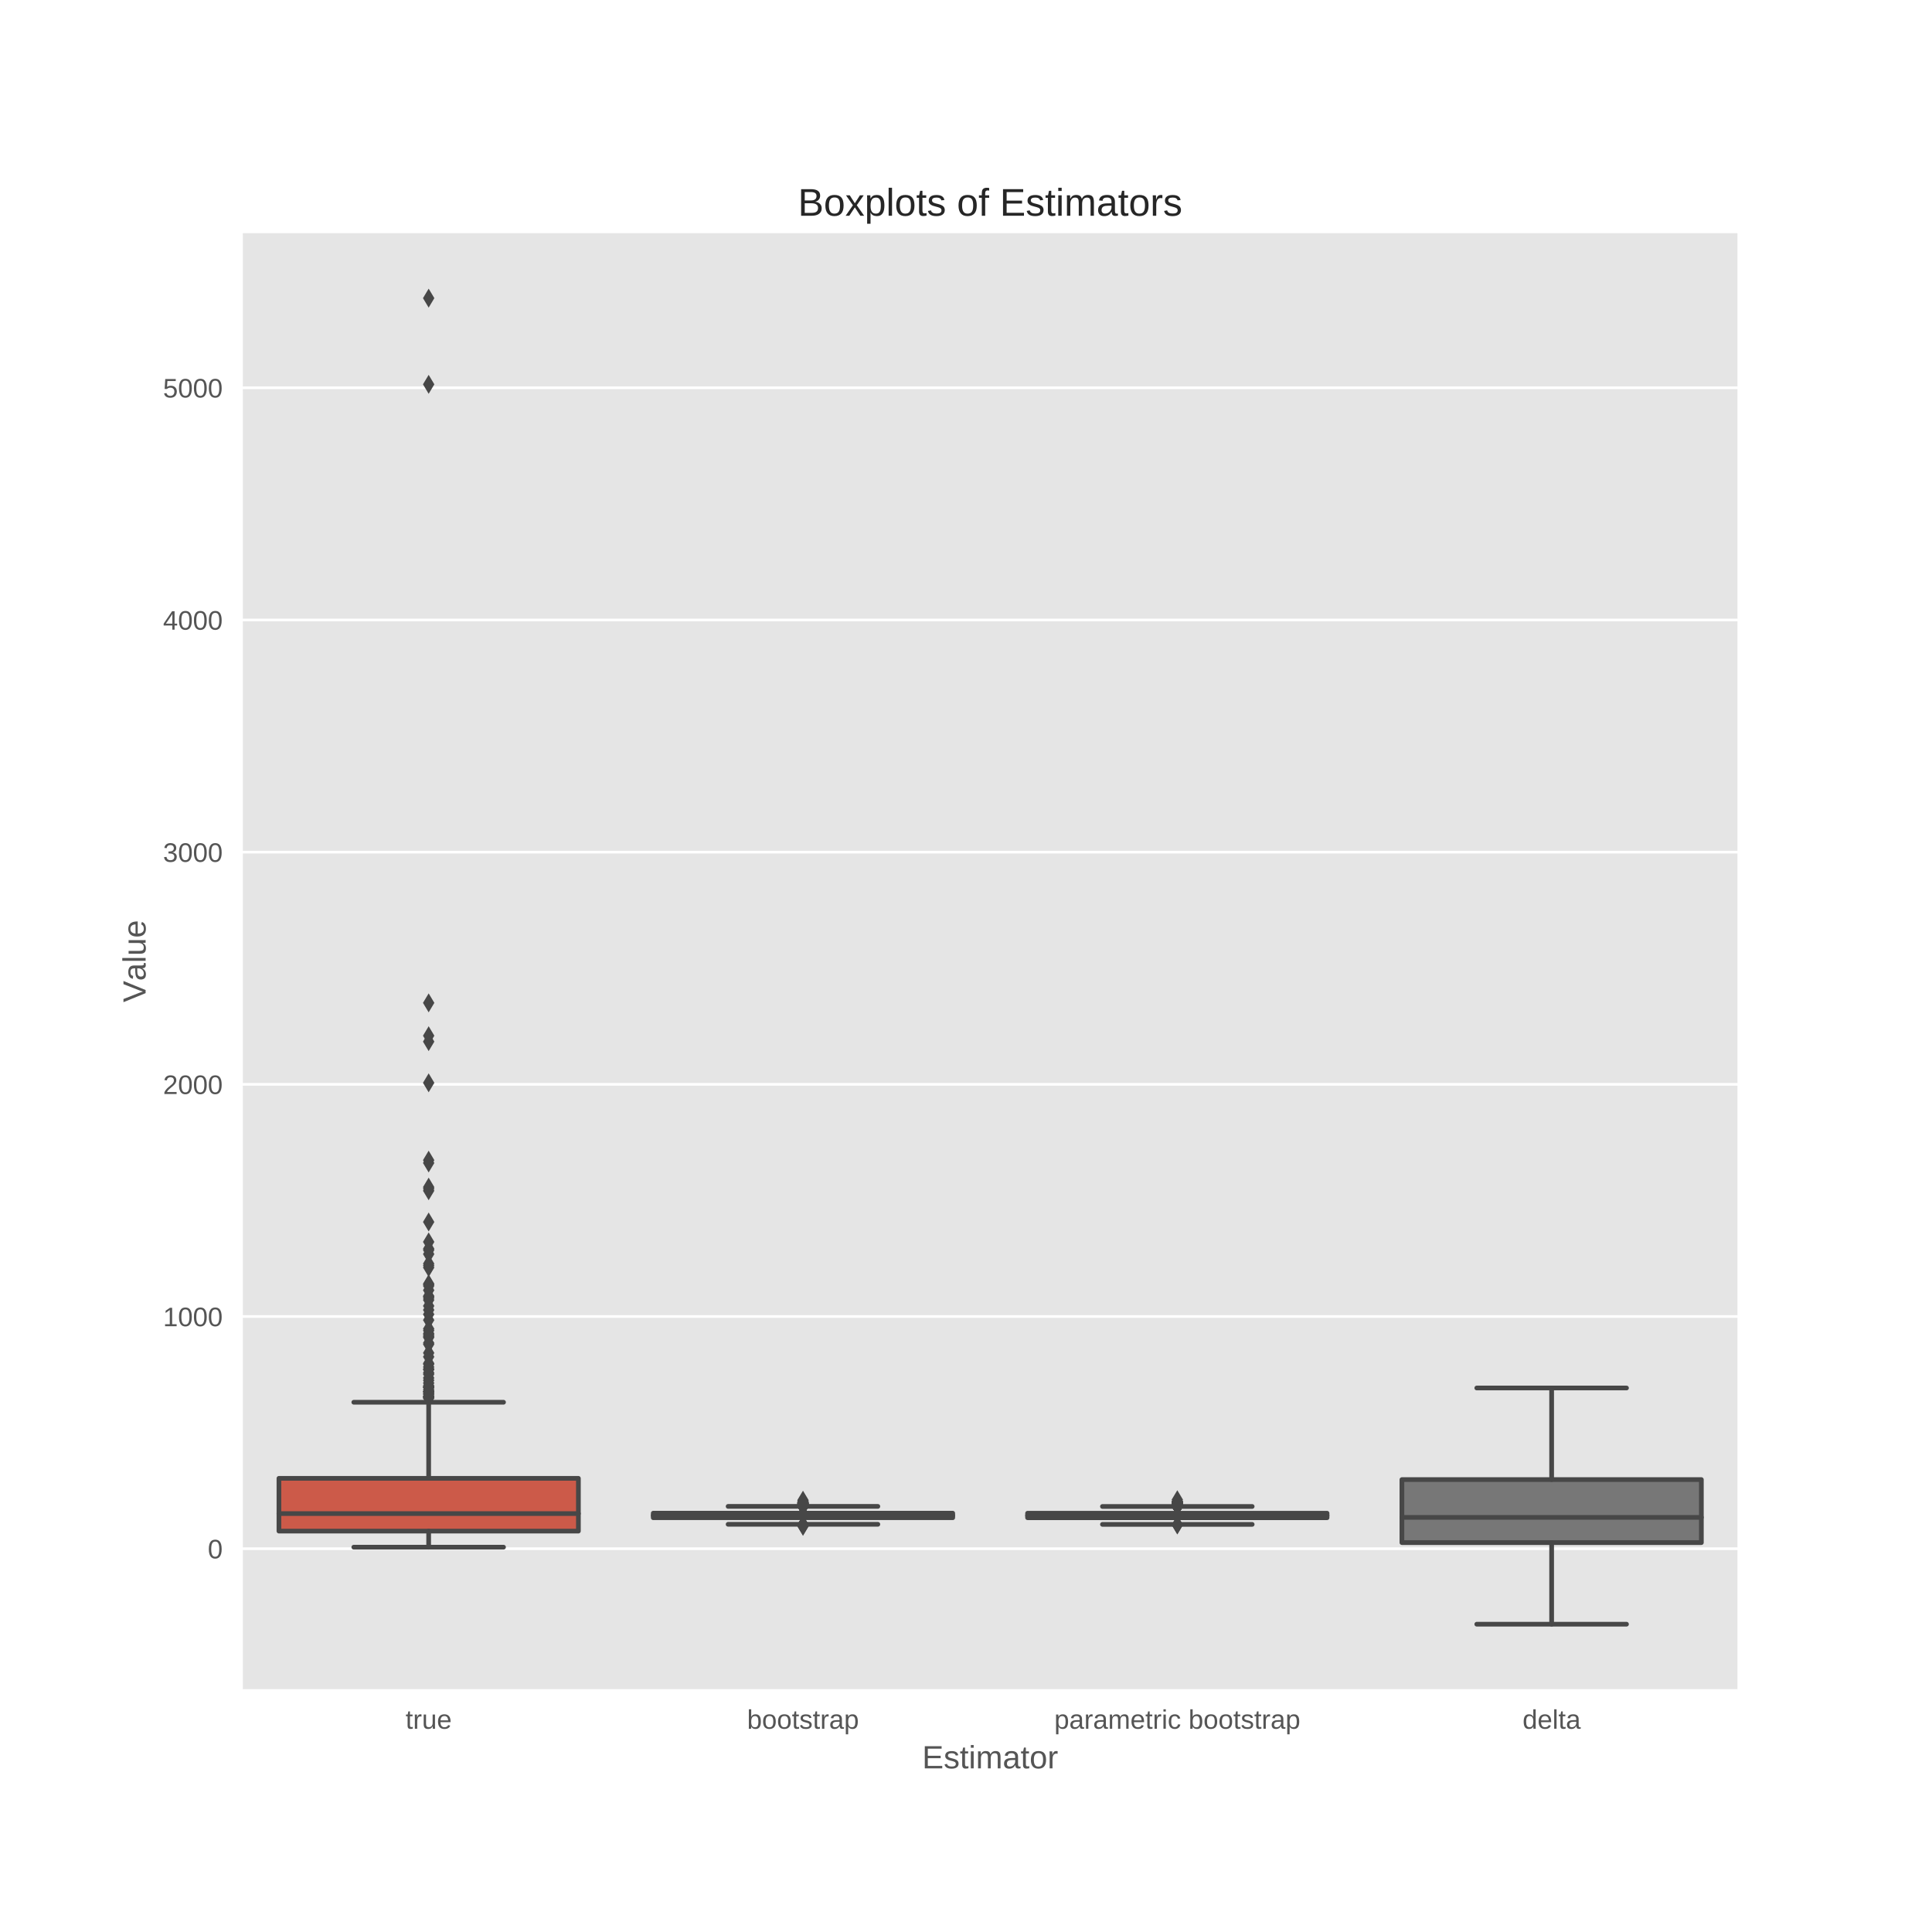 <?xml version="1.0" encoding="utf-8" standalone="no"?>
<!DOCTYPE svg PUBLIC "-//W3C//DTD SVG 1.1//EN"
  "http://www.w3.org/Graphics/SVG/1.1/DTD/svg11.dtd">
<!-- Created with matplotlib (http://matplotlib.org/) -->
<svg height="720pt" version="1.1" viewBox="0 0 720 720" width="720pt" xmlns="http://www.w3.org/2000/svg" xmlns:xlink="http://www.w3.org/1999/xlink">
 <defs>
  <style type="text/css">
*{stroke-linecap:butt;stroke-linejoin:round;}
  </style>
 </defs>
 <g id="figure_1">
  <g id="patch_1">
   <path d="M 0 720 
L 720 720 
L 720 0 
L 0 0 
z
" style="fill:#ffffff;"/>
  </g>
  <g id="axes_1">
   <g id="patch_2">
    <path d="M 90 630 
L 648 630 
L 648 86.4 
L 90 86.4 
z
" style="fill:#e5e5e5;"/>
   </g>
   <g id="matplotlib.axis_1">
    <g id="xtick_1">
     <g id="line2d_1"/>
     <g id="text_1">
      <!-- true -->
      <defs>
       <path d="M 27.047 0.391 
Q 25.047 -0.141 22.969 -0.453 
Q 20.906 -0.781 18.172 -0.781 
Q 7.625 -0.781 7.625 11.188 
L 7.625 46.438 
L 1.516 46.438 
L 1.516 52.828 
L 7.953 52.828 
L 10.547 64.656 
L 16.406 64.656 
L 16.406 52.828 
L 26.172 52.828 
L 26.172 46.438 
L 16.406 46.438 
L 16.406 13.094 
Q 16.406 9.281 17.641 7.734 
Q 18.891 6.203 21.969 6.203 
Q 23.25 6.203 24.438 6.391 
Q 25.641 6.594 27.047 6.891 
z
" id="LiberationSans-74"/>
       <path d="M 6.938 0 
L 6.938 40.531 
Q 6.938 42.188 6.906 43.922 
Q 6.891 45.656 6.828 47.266 
Q 6.781 48.875 6.734 50.281 
Q 6.688 51.703 6.641 52.828 
L 14.938 52.828 
Q 14.984 51.703 15.062 50.266 
Q 15.141 48.828 15.203 47.312 
Q 15.281 45.797 15.297 44.406 
Q 15.328 43.016 15.328 42.047 
L 15.531 42.047 
Q 16.453 45.062 17.5 47.281 
Q 18.562 49.516 19.969 50.953 
Q 21.391 52.391 23.344 53.094 
Q 25.297 53.812 28.078 53.812 
Q 29.156 53.812 30.125 53.641 
Q 31.109 53.469 31.641 53.328 
L 31.641 45.266 
Q 30.766 45.516 29.594 45.625 
Q 28.422 45.75 26.953 45.75 
Q 23.922 45.75 21.797 44.375 
Q 19.672 43.016 18.328 40.594 
Q 17 38.188 16.359 34.844 
Q 15.719 31.5 15.719 27.547 
L 15.719 0 
z
" id="LiberationSans-72"/>
       <path d="M 15.328 52.828 
L 15.328 19.344 
Q 15.328 15.484 15.891 12.891 
Q 16.453 10.297 17.719 8.703 
Q 19 7.125 21.062 6.469 
Q 23.141 5.812 26.219 5.812 
Q 29.344 5.812 31.859 6.906 
Q 34.375 8.016 36.156 10.078 
Q 37.938 12.156 38.906 15.203 
Q 39.891 18.266 39.891 22.219 
L 39.891 52.828 
L 48.688 52.828 
L 48.688 11.281 
Q 48.688 9.625 48.703 7.781 
Q 48.734 5.953 48.781 4.312 
Q 48.828 2.688 48.875 1.516 
Q 48.922 0.344 48.969 0 
L 40.672 0 
Q 40.625 0.25 40.578 1.312 
Q 40.531 2.391 40.453 3.781 
Q 40.375 5.172 40.328 6.609 
Q 40.281 8.062 40.281 9.031 
L 40.141 9.031 
Q 38.875 6.734 37.359 4.875 
Q 35.844 3.031 33.844 1.734 
Q 31.844 0.438 29.25 -0.266 
Q 26.656 -0.984 23.25 -0.984 
Q 18.844 -0.984 15.672 0.094 
Q 12.5 1.172 10.453 3.422 
Q 8.406 5.672 7.453 9.188 
Q 6.5 12.703 6.5 17.625 
L 6.5 52.828 
z
" id="LiberationSans-75"/>
       <path d="M 13.484 24.562 
Q 13.484 20.406 14.328 16.906 
Q 15.188 13.422 16.969 10.906 
Q 18.75 8.406 21.531 7 
Q 24.312 5.609 28.219 5.609 
Q 33.938 5.609 37.375 7.906 
Q 40.828 10.203 42.047 13.719 
L 49.75 11.531 
Q 48.922 9.328 47.438 7.109 
Q 45.953 4.891 43.453 3.094 
Q 40.969 1.312 37.234 0.156 
Q 33.5 -0.984 28.219 -0.984 
Q 16.5 -0.984 10.375 6 
Q 4.25 12.984 4.25 26.766 
Q 4.25 34.188 6.094 39.328 
Q 7.953 44.484 11.172 47.703 
Q 14.406 50.922 18.703 52.359 
Q 23 53.812 27.875 53.812 
Q 34.516 53.812 38.984 51.656 
Q 43.453 49.516 46.156 45.719 
Q 48.875 41.938 50.016 36.812 
Q 51.172 31.688 51.172 25.734 
L 51.172 24.562 
z
M 42.094 31.297 
Q 41.359 39.656 37.844 43.484 
Q 34.328 47.312 27.734 47.312 
Q 25.531 47.312 23.109 46.609 
Q 20.703 45.906 18.656 44.094 
Q 16.609 42.281 15.188 39.172 
Q 13.766 36.078 13.578 31.297 
z
" id="LiberationSans-65"/>
      </defs>
      <g style="fill:#555555;" transform="translate(151.135 644.247)scale(0.1 -0.1)">
       <use xlink:href="#LiberationSans-74"/>
       <use x="27.783" xlink:href="#LiberationSans-72"/>
       <use x="61.084" xlink:href="#LiberationSans-75"/>
       <use x="116.699" xlink:href="#LiberationSans-65"/>
      </g>
     </g>
    </g>
    <g id="xtick_2">
     <g id="line2d_2"/>
     <g id="text_2">
      <!-- bootstrap -->
      <defs>
       <path d="M 51.422 26.656 
Q 51.422 -0.984 31.984 -0.984 
Q 25.984 -0.984 22 1.188 
Q 18.016 3.375 15.531 8.203 
L 15.438 8.203 
Q 15.438 6.938 15.359 5.562 
Q 15.281 4.203 15.203 3.031 
Q 15.141 1.859 15.062 1.031 
Q 14.984 0.203 14.938 0 
L 6.453 0 
Q 6.5 0.438 6.547 1.484 
Q 6.594 2.547 6.641 4 
Q 6.688 5.469 6.703 7.219 
Q 6.734 8.984 6.734 10.891 
L 6.734 72.469 
L 15.531 72.469 
L 15.531 51.812 
Q 15.531 50.344 15.5 49 
Q 15.484 47.656 15.438 46.625 
Q 15.375 45.406 15.328 44.344 
L 15.531 44.344 
Q 17.969 49.422 22 51.609 
Q 26.031 53.812 31.984 53.812 
Q 42 53.812 46.703 47.062 
Q 51.422 40.328 51.422 26.656 
M 42.188 26.375 
Q 42.188 31.844 41.5 35.75 
Q 40.828 39.656 39.312 42.156 
Q 37.797 44.672 35.453 45.844 
Q 33.109 47.016 29.734 47.016 
Q 26.266 47.016 23.609 45.891 
Q 20.953 44.781 19.172 42.281 
Q 17.391 39.797 16.453 35.734 
Q 15.531 31.688 15.531 25.828 
Q 15.531 20.172 16.453 16.312 
Q 17.391 12.453 19.172 10.031 
Q 20.953 7.625 23.578 6.562 
Q 26.219 5.516 29.641 5.516 
Q 32.859 5.516 35.203 6.641 
Q 37.547 7.766 39.109 10.25 
Q 40.672 12.75 41.422 16.719 
Q 42.188 20.703 42.188 26.375 
" id="LiberationSans-62"/>
       <path d="M 51.422 26.469 
Q 51.422 12.594 45.312 5.797 
Q 39.203 -0.984 27.594 -0.984 
Q 22.078 -0.984 17.719 0.672 
Q 13.375 2.344 10.375 5.766 
Q 7.375 9.188 5.781 14.328 
Q 4.203 19.484 4.203 26.469 
Q 4.203 53.812 27.875 53.812 
Q 34.031 53.812 38.5 52.094 
Q 42.969 50.391 45.828 46.969 
Q 48.688 43.562 50.047 38.422 
Q 51.422 33.297 51.422 26.469 
M 42.188 26.469 
Q 42.188 32.625 41.234 36.625 
Q 40.281 40.625 38.453 43.016 
Q 36.625 45.406 33.984 46.359 
Q 31.344 47.312 28.031 47.312 
Q 24.656 47.312 21.938 46.312 
Q 19.234 45.312 17.328 42.891 
Q 15.438 40.484 14.422 36.469 
Q 13.422 32.469 13.422 26.469 
Q 13.422 20.312 14.5 16.281 
Q 15.578 12.25 17.453 9.859 
Q 19.344 7.469 21.906 6.484 
Q 24.469 5.516 27.484 5.516 
Q 30.859 5.516 33.594 6.469 
Q 36.328 7.422 38.234 9.812 
Q 40.141 12.203 41.156 16.25 
Q 42.188 20.312 42.188 26.469 
" id="LiberationSans-6f"/>
       <path d="M 46.391 14.594 
Q 46.391 10.891 44.938 7.984 
Q 43.5 5.078 40.766 3.094 
Q 38.031 1.125 34.047 0.062 
Q 30.078 -0.984 24.953 -0.984 
Q 20.359 -0.984 16.672 -0.266 
Q 12.984 0.438 10.203 2 
Q 7.422 3.562 5.531 6.125 
Q 3.656 8.688 2.781 12.406 
L 10.547 13.922 
Q 11.672 9.672 15.188 7.688 
Q 18.703 5.719 24.953 5.719 
Q 27.781 5.719 30.141 6.109 
Q 32.516 6.5 34.219 7.453 
Q 35.938 8.406 36.891 9.984 
Q 37.844 11.578 37.844 13.922 
Q 37.844 16.312 36.719 17.844 
Q 35.594 19.391 33.594 20.406 
Q 31.594 21.438 28.734 22.188 
Q 25.875 22.953 22.469 23.875 
Q 19.281 24.703 16.156 25.734 
Q 13.031 26.766 10.516 28.438 
Q 8.016 30.125 6.453 32.609 
Q 4.891 35.109 4.891 38.875 
Q 4.891 46.094 10.031 49.875 
Q 15.188 53.656 25.047 53.656 
Q 33.797 53.656 38.938 50.578 
Q 44.094 47.516 45.453 40.719 
L 37.547 39.75 
Q 37.109 41.797 35.938 43.188 
Q 34.766 44.578 33.109 45.438 
Q 31.453 46.297 29.375 46.656 
Q 27.297 47.016 25.047 47.016 
Q 19.094 47.016 16.25 45.203 
Q 13.422 43.406 13.422 39.75 
Q 13.422 37.594 14.469 36.203 
Q 15.531 34.812 17.406 33.859 
Q 19.281 32.906 21.922 32.203 
Q 24.562 31.5 27.734 30.719 
Q 29.828 30.172 32.031 29.562 
Q 34.234 28.953 36.297 28.094 
Q 38.375 27.25 40.203 26.094 
Q 42.047 24.953 43.406 23.344 
Q 44.781 21.734 45.578 19.578 
Q 46.391 17.438 46.391 14.594 
" id="LiberationSans-73"/>
       <path d="M 20.219 -0.984 
Q 12.25 -0.984 8.25 3.219 
Q 4.25 7.422 4.25 14.75 
Q 4.25 19.969 6.219 23.312 
Q 8.203 26.656 11.391 28.562 
Q 14.594 30.469 18.688 31.203 
Q 22.797 31.938 27.047 32.031 
L 38.922 32.234 
L 38.922 35.109 
Q 38.922 38.375 38.234 40.672 
Q 37.547 42.969 36.125 44.375 
Q 34.719 45.797 32.594 46.453 
Q 30.469 47.125 27.594 47.125 
Q 25.047 47.125 23 46.75 
Q 20.953 46.391 19.438 45.438 
Q 17.922 44.484 16.984 42.844 
Q 16.062 41.219 15.766 38.719 
L 6.594 39.547 
Q 7.078 42.672 8.438 45.281 
Q 9.812 47.906 12.328 49.797 
Q 14.844 51.703 18.625 52.75 
Q 22.406 53.812 27.781 53.812 
Q 37.75 53.812 42.766 49.234 
Q 47.797 44.672 47.797 36.031 
L 47.797 13.281 
Q 47.797 9.375 48.828 7.391 
Q 49.859 5.422 52.734 5.422 
Q 53.469 5.422 54.203 5.516 
Q 54.938 5.609 55.609 5.766 
L 55.609 0.297 
Q 53.953 -0.094 52.312 -0.281 
Q 50.688 -0.484 48.828 -0.484 
Q 46.344 -0.484 44.562 0.172 
Q 42.781 0.828 41.656 2.172 
Q 40.531 3.516 39.938 5.484 
Q 39.359 7.469 39.203 10.109 
L 38.922 10.109 
Q 37.5 7.562 35.812 5.516 
Q 34.125 3.469 31.875 2.031 
Q 29.641 0.594 26.781 -0.188 
Q 23.922 -0.984 20.219 -0.984 
M 22.219 5.609 
Q 26.422 5.609 29.562 7.141 
Q 32.719 8.688 34.781 11.078 
Q 36.859 13.484 37.891 16.312 
Q 38.922 19.141 38.922 21.734 
L 38.922 26.078 
L 29.297 25.875 
Q 26.078 25.828 23.172 25.406 
Q 20.266 25 18.062 23.781 
Q 15.875 22.562 14.578 20.359 
Q 13.281 18.172 13.281 14.594 
Q 13.281 10.297 15.594 7.953 
Q 17.922 5.609 22.219 5.609 
" id="LiberationSans-61"/>
       <path d="M 51.422 26.656 
Q 51.422 20.656 50.438 15.578 
Q 49.469 10.5 47.188 6.828 
Q 44.922 3.172 41.188 1.094 
Q 37.453 -0.984 31.984 -0.984 
Q 26.312 -0.984 22.062 1.172 
Q 17.828 3.328 15.578 8.203 
L 15.328 8.203 
Q 15.375 8.109 15.406 7.328 
Q 15.438 6.547 15.453 5.375 
Q 15.484 4.203 15.5 2.75 
Q 15.531 1.312 15.531 -0.094 
L 15.531 -20.75 
L 6.734 -20.75 
L 6.734 42.047 
Q 6.734 43.953 6.703 45.703 
Q 6.688 47.469 6.641 48.906 
Q 6.594 50.344 6.547 51.359 
Q 6.5 52.391 6.453 52.828 
L 14.938 52.828 
Q 14.984 52.688 15.062 51.797 
Q 15.141 50.922 15.203 49.672 
Q 15.281 48.438 15.359 47.016 
Q 15.438 45.609 15.438 44.344 
L 15.625 44.344 
Q 16.844 46.875 18.406 48.656 
Q 19.969 50.438 21.969 51.578 
Q 23.969 52.734 26.438 53.25 
Q 28.906 53.766 31.984 53.766 
Q 37.453 53.766 41.188 51.812 
Q 44.922 49.859 47.188 46.312 
Q 49.469 42.781 50.438 37.766 
Q 51.422 32.766 51.422 26.656 
M 42.188 26.469 
Q 42.188 31.344 41.594 35.156 
Q 41.016 38.969 39.578 41.594 
Q 38.141 44.234 35.734 45.594 
Q 33.344 46.969 29.734 46.969 
Q 26.812 46.969 24.219 46.141 
Q 21.625 45.312 19.703 42.969 
Q 17.781 40.625 16.656 36.5 
Q 15.531 32.375 15.531 25.781 
Q 15.531 20.172 16.453 16.281 
Q 17.391 12.406 19.172 10.016 
Q 20.953 7.625 23.578 6.562 
Q 26.219 5.516 29.641 5.516 
Q 33.297 5.516 35.719 6.922 
Q 38.141 8.344 39.578 11.031 
Q 41.016 13.719 41.594 17.594 
Q 42.188 21.484 42.188 26.469 
" id="LiberationSans-70"/>
      </defs>
      <g style="fill:#555555;" transform="translate(278.405 644.247)scale(0.1 -0.1)">
       <use xlink:href="#LiberationSans-62"/>
       <use x="55.615" xlink:href="#LiberationSans-6f"/>
       <use x="111.23" xlink:href="#LiberationSans-6f"/>
       <use x="166.846" xlink:href="#LiberationSans-74"/>
       <use x="194.629" xlink:href="#LiberationSans-73"/>
       <use x="244.629" xlink:href="#LiberationSans-74"/>
       <use x="272.412" xlink:href="#LiberationSans-72"/>
       <use x="305.713" xlink:href="#LiberationSans-61"/>
       <use x="361.328" xlink:href="#LiberationSans-70"/>
      </g>
     </g>
    </g>
    <g id="xtick_3">
     <g id="line2d_3"/>
     <g id="text_3">
      <!-- parametric bootstrap -->
      <defs>
       <path d="M 37.5 0 
L 37.5 33.5 
Q 37.5 37.359 37.016 39.938 
Q 36.531 42.531 35.375 44.109 
Q 34.234 45.703 32.375 46.359 
Q 30.516 47.016 27.828 47.016 
Q 25.047 47.016 22.797 45.922 
Q 20.562 44.828 18.969 42.75 
Q 17.391 40.672 16.531 37.625 
Q 15.672 34.578 15.672 30.609 
L 15.672 0 
L 6.938 0 
L 6.938 41.547 
Q 6.938 43.219 6.906 45.047 
Q 6.891 46.875 6.828 48.5 
Q 6.781 50.141 6.734 51.312 
Q 6.688 52.484 6.641 52.828 
L 14.938 52.828 
Q 14.984 52.594 15.031 51.516 
Q 15.094 50.438 15.156 49.047 
Q 15.234 47.656 15.281 46.219 
Q 15.328 44.781 15.328 43.797 
L 15.484 43.797 
Q 16.656 46.094 18.016 47.953 
Q 19.391 49.812 21.219 51.094 
Q 23.047 52.391 25.406 53.094 
Q 27.781 53.812 30.906 53.812 
Q 36.922 53.812 40.406 51.422 
Q 43.891 49.031 45.266 43.797 
L 45.406 43.797 
Q 46.578 46.094 48.047 47.953 
Q 49.516 49.812 51.469 51.094 
Q 53.422 52.391 55.859 53.094 
Q 58.297 53.812 61.422 53.812 
Q 65.438 53.812 68.328 52.734 
Q 71.234 51.656 73.094 49.406 
Q 74.953 47.172 75.828 43.625 
Q 76.703 40.094 76.703 35.203 
L 76.703 0 
L 68.016 0 
L 68.016 33.5 
Q 68.016 37.359 67.531 39.938 
Q 67.047 42.531 65.891 44.109 
Q 64.75 45.703 62.891 46.359 
Q 61.031 47.016 58.344 47.016 
Q 55.562 47.016 53.312 45.969 
Q 51.078 44.922 49.484 42.875 
Q 47.906 40.828 47.047 37.75 
Q 46.188 34.672 46.188 30.609 
L 46.188 0 
z
" id="LiberationSans-6d"/>
       <path d="M 6.688 64.062 
L 6.688 72.469 
L 15.484 72.469 
L 15.484 64.062 
z
M 6.688 0 
L 6.688 52.828 
L 15.484 52.828 
L 15.484 0 
z
" id="LiberationSans-69"/>
       <path d="M 13.422 26.656 
Q 13.422 22.125 14.078 18.312 
Q 14.75 14.5 16.312 11.734 
Q 17.875 8.984 20.438 7.469 
Q 23 5.953 26.766 5.953 
Q 31.453 5.953 34.594 8.484 
Q 37.75 11.031 38.484 16.312 
L 47.359 15.719 
Q 46.922 12.453 45.453 9.422 
Q 44 6.391 41.484 4.094 
Q 38.969 1.812 35.344 0.406 
Q 31.734 -0.984 27 -0.984 
Q 20.797 -0.984 16.453 1.109 
Q 12.109 3.219 9.391 6.906 
Q 6.688 10.594 5.469 15.594 
Q 4.25 20.609 4.25 26.469 
Q 4.25 31.781 5.125 35.859 
Q 6 39.938 7.594 42.984 
Q 9.188 46.047 11.328 48.125 
Q 13.484 50.203 15.984 51.438 
Q 18.5 52.688 21.281 53.25 
Q 24.078 53.812 26.906 53.812 
Q 31.344 53.812 34.812 52.594 
Q 38.281 51.375 40.797 49.25 
Q 43.312 47.125 44.875 44.234 
Q 46.438 41.359 47.078 38.031 
L 38.031 37.359 
Q 37.359 41.75 34.562 44.328 
Q 31.781 46.922 26.656 46.922 
Q 22.906 46.922 20.391 45.672 
Q 17.875 44.438 16.312 41.922 
Q 14.75 39.406 14.078 35.594 
Q 13.422 31.781 13.422 26.656 
" id="LiberationSans-63"/>
       <path id="LiberationSans-20"/>
      </defs>
      <g style="fill:#555555;" transform="translate(392.899 644.247)scale(0.1 -0.1)">
       <use xlink:href="#LiberationSans-70"/>
       <use x="55.615" xlink:href="#LiberationSans-61"/>
       <use x="111.23" xlink:href="#LiberationSans-72"/>
       <use x="144.531" xlink:href="#LiberationSans-61"/>
       <use x="200.146" xlink:href="#LiberationSans-6d"/>
       <use x="283.447" xlink:href="#LiberationSans-65"/>
       <use x="339.062" xlink:href="#LiberationSans-74"/>
       <use x="366.846" xlink:href="#LiberationSans-72"/>
       <use x="400.146" xlink:href="#LiberationSans-69"/>
       <use x="422.363" xlink:href="#LiberationSans-63"/>
       <use x="472.363" xlink:href="#LiberationSans-20"/>
       <use x="500.146" xlink:href="#LiberationSans-62"/>
       <use x="555.762" xlink:href="#LiberationSans-6f"/>
       <use x="611.377" xlink:href="#LiberationSans-6f"/>
       <use x="666.992" xlink:href="#LiberationSans-74"/>
       <use x="694.775" xlink:href="#LiberationSans-73"/>
       <use x="744.775" xlink:href="#LiberationSans-74"/>
       <use x="772.559" xlink:href="#LiberationSans-72"/>
       <use x="805.859" xlink:href="#LiberationSans-61"/>
       <use x="861.475" xlink:href="#LiberationSans-70"/>
      </g>
     </g>
    </g>
    <g id="xtick_4">
     <g id="line2d_4"/>
     <g id="text_4">
      <!-- delta -->
      <defs>
       <path d="M 40.094 8.5 
Q 37.641 3.422 33.609 1.219 
Q 29.594 -0.984 23.641 -0.984 
Q 13.625 -0.984 8.906 5.75 
Q 4.203 12.5 4.203 26.172 
Q 4.203 53.812 23.641 53.812 
Q 29.641 53.812 33.641 51.609 
Q 37.641 49.422 40.094 44.625 
L 40.188 44.625 
Q 40.188 45.125 40.156 46.172 
Q 40.141 47.219 40.109 48.359 
Q 40.094 49.516 40.094 50.531 
Q 40.094 51.562 40.094 52 
L 40.094 72.469 
L 48.875 72.469 
L 48.875 10.891 
Q 48.875 8.984 48.891 7.219 
Q 48.922 5.469 48.969 4 
Q 49.031 2.547 49.078 1.484 
Q 49.125 0.438 49.172 0 
L 40.766 0 
Q 40.672 0.484 40.594 1.391 
Q 40.531 2.297 40.453 3.469 
Q 40.375 4.641 40.328 5.938 
Q 40.281 7.234 40.281 8.5 
z
M 13.422 26.469 
Q 13.422 21 14.109 17.094 
Q 14.797 13.188 16.312 10.672 
Q 17.828 8.156 20.172 6.984 
Q 22.516 5.812 25.875 5.812 
Q 29.344 5.812 32 6.938 
Q 34.672 8.062 36.453 10.578 
Q 38.234 13.094 39.156 17.141 
Q 40.094 21.188 40.094 27.047 
Q 40.094 32.672 39.156 36.547 
Q 38.234 40.438 36.422 42.828 
Q 34.625 45.219 32 46.266 
Q 29.391 47.312 25.984 47.312 
Q 22.75 47.312 20.406 46.188 
Q 18.062 45.062 16.5 42.578 
Q 14.938 40.094 14.172 36.109 
Q 13.422 32.125 13.422 26.469 
" id="LiberationSans-64"/>
       <path d="M 6.734 0 
L 6.734 72.469 
L 15.531 72.469 
L 15.531 0 
z
" id="LiberationSans-6c"/>
      </defs>
      <g style="fill:#555555;" transform="translate(567.409 644.247)scale(0.1 -0.1)">
       <use xlink:href="#LiberationSans-64"/>
       <use x="55.615" xlink:href="#LiberationSans-65"/>
       <use x="111.23" xlink:href="#LiberationSans-6c"/>
       <use x="133.447" xlink:href="#LiberationSans-74"/>
       <use x="161.23" xlink:href="#LiberationSans-61"/>
      </g>
     </g>
    </g>
    <g id="text_5">
     <!-- Estimator -->
     <defs>
      <path d="M 8.203 0 
L 8.203 68.797 
L 60.406 68.797 
L 60.406 61.188 
L 17.531 61.188 
L 17.531 39.109 
L 57.469 39.109 
L 57.469 31.594 
L 17.531 31.594 
L 17.531 7.625 
L 62.406 7.625 
L 62.406 0 
z
" id="LiberationSans-45"/>
     </defs>
     <g style="fill:#555555;" transform="translate(343.662 659.018)scale(0.12 -0.12)">
      <use xlink:href="#LiberationSans-45"/>
      <use x="66.699" xlink:href="#LiberationSans-73"/>
      <use x="116.699" xlink:href="#LiberationSans-74"/>
      <use x="144.482" xlink:href="#LiberationSans-69"/>
      <use x="166.699" xlink:href="#LiberationSans-6d"/>
      <use x="250" xlink:href="#LiberationSans-61"/>
      <use x="305.615" xlink:href="#LiberationSans-74"/>
      <use x="333.398" xlink:href="#LiberationSans-6f"/>
      <use x="389.014" xlink:href="#LiberationSans-72"/>
     </g>
    </g>
   </g>
   <g id="matplotlib.axis_2">
    <g id="ytick_1">
     <g id="line2d_5">
      <path clip-path="url(#p1948e66b9e)" d="M 90 577.147 
L 648 577.147 
" style="fill:none;stroke:#ffffff;stroke-linecap:round;"/>
     </g>
     <g id="line2d_6"/>
     <g id="text_6">
      <!-- 0 -->
      <defs>
       <path d="M 51.703 34.422 
Q 51.703 24.516 49.828 17.75 
Q 47.953 10.984 44.703 6.812 
Q 41.453 2.641 37.062 0.828 
Q 32.672 -0.984 27.688 -0.984 
Q 22.656 -0.984 18.312 0.828 
Q 13.969 2.641 10.766 6.781 
Q 7.562 10.938 5.734 17.703 
Q 3.906 24.469 3.906 34.422 
Q 3.906 44.828 5.734 51.641 
Q 7.562 58.453 10.781 62.5 
Q 14.016 66.547 18.406 68.188 
Q 22.797 69.828 27.984 69.828 
Q 32.906 69.828 37.219 68.188 
Q 41.547 66.547 44.766 62.5 
Q 48 58.453 49.844 51.641 
Q 51.703 44.828 51.703 34.422 
M 42.781 34.422 
Q 42.781 42.625 41.797 48.062 
Q 40.828 53.516 38.922 56.766 
Q 37.016 60.016 34.25 61.359 
Q 31.5 62.703 27.984 62.703 
Q 24.266 62.703 21.438 61.328 
Q 18.609 59.969 16.672 56.719 
Q 14.75 53.469 13.766 48.016 
Q 12.797 42.578 12.797 34.422 
Q 12.797 26.516 13.797 21.094 
Q 14.797 15.672 16.719 12.375 
Q 18.656 9.078 21.438 7.641 
Q 24.219 6.203 27.781 6.203 
Q 31.25 6.203 34.031 7.641 
Q 36.812 9.078 38.734 12.375 
Q 40.672 15.672 41.719 21.094 
Q 42.781 26.516 42.781 34.422 
" id="LiberationSans-30"/>
      </defs>
      <g style="fill:#555555;" transform="translate(77.439 580.771)scale(0.1 -0.1)">
       <use xlink:href="#LiberationSans-30"/>
      </g>
     </g>
    </g>
    <g id="ytick_2">
     <g id="line2d_7">
      <path clip-path="url(#p1948e66b9e)" d="M 90 490.621 
L 648 490.621 
" style="fill:none;stroke:#ffffff;stroke-linecap:round;"/>
     </g>
     <g id="line2d_8"/>
     <g id="text_7">
      <!-- 1000 -->
      <defs>
       <path d="M 7.625 0 
L 7.625 7.469 
L 25.141 7.469 
L 25.141 60.406 
L 9.625 49.312 
L 9.625 57.625 
L 25.875 68.797 
L 33.984 68.797 
L 33.984 7.469 
L 50.734 7.469 
L 50.734 0 
z
" id="LiberationSans-31"/>
      </defs>
      <g style="fill:#555555;" transform="translate(60.756 494.245)scale(0.1 -0.1)">
       <use xlink:href="#LiberationSans-31"/>
       <use x="55.615" xlink:href="#LiberationSans-30"/>
       <use x="111.23" xlink:href="#LiberationSans-30"/>
       <use x="166.846" xlink:href="#LiberationSans-30"/>
      </g>
     </g>
    </g>
    <g id="ytick_3">
     <g id="line2d_9">
      <path clip-path="url(#p1948e66b9e)" d="M 90 404.095 
L 648 404.095 
" style="fill:none;stroke:#ffffff;stroke-linecap:round;"/>
     </g>
     <g id="line2d_10"/>
     <g id="text_8">
      <!-- 2000 -->
      <defs>
       <path d="M 5.031 0 
L 5.031 6.203 
Q 7.516 11.922 11.109 16.281 
Q 14.703 20.656 18.656 24.188 
Q 22.609 27.734 26.484 30.766 
Q 30.375 33.797 33.5 36.812 
Q 36.625 39.844 38.547 43.156 
Q 40.484 46.484 40.484 50.688 
Q 40.484 53.609 39.594 55.828 
Q 38.719 58.062 37.062 59.562 
Q 35.406 61.078 33.078 61.828 
Q 30.766 62.594 27.938 62.594 
Q 25.297 62.594 22.969 61.859 
Q 20.656 61.141 18.844 59.672 
Q 17.047 58.203 15.891 56.031 
Q 14.75 53.859 14.406 50.984 
L 5.422 51.812 
Q 5.859 55.516 7.469 58.781 
Q 9.078 62.062 11.906 64.531 
Q 14.75 67 18.719 68.406 
Q 22.703 69.828 27.938 69.828 
Q 33.062 69.828 37.062 68.609 
Q 41.062 67.391 43.812 64.984 
Q 46.578 62.594 48.047 59.078 
Q 49.516 55.562 49.516 50.984 
Q 49.516 47.516 48.266 44.391 
Q 47.016 41.266 44.938 38.422 
Q 42.875 35.594 40.141 32.953 
Q 37.406 30.328 34.422 27.812 
Q 31.453 25.297 28.422 22.828 
Q 25.391 20.359 22.719 17.859 
Q 20.062 15.375 17.969 12.812 
Q 15.875 10.25 14.703 7.469 
L 50.594 7.469 
L 50.594 0 
z
" id="LiberationSans-32"/>
      </defs>
      <g style="fill:#555555;" transform="translate(60.756 407.719)scale(0.1 -0.1)">
       <use xlink:href="#LiberationSans-32"/>
       <use x="55.615" xlink:href="#LiberationSans-30"/>
       <use x="111.23" xlink:href="#LiberationSans-30"/>
       <use x="166.846" xlink:href="#LiberationSans-30"/>
      </g>
     </g>
    </g>
    <g id="ytick_4">
     <g id="line2d_11">
      <path clip-path="url(#p1948e66b9e)" d="M 90 317.569 
L 648 317.569 
" style="fill:none;stroke:#ffffff;stroke-linecap:round;"/>
     </g>
     <g id="line2d_12"/>
     <g id="text_9">
      <!-- 3000 -->
      <defs>
       <path d="M 51.219 19 
Q 51.219 14.266 49.672 10.547 
Q 48.141 6.844 45.188 4.266 
Q 42.234 1.703 37.859 0.359 
Q 33.5 -0.984 27.875 -0.984 
Q 21.484 -0.984 17.109 0.609 
Q 12.75 2.203 9.906 4.812 
Q 7.078 7.422 5.656 10.766 
Q 4.25 14.109 3.812 17.672 
L 12.891 18.5 
Q 13.281 15.766 14.328 13.516 
Q 15.375 11.281 17.188 9.672 
Q 19 8.062 21.625 7.172 
Q 24.266 6.297 27.875 6.297 
Q 34.516 6.297 38.297 9.562 
Q 42.094 12.844 42.094 19.281 
Q 42.094 23.094 40.406 25.406 
Q 38.719 27.734 36.203 29.031 
Q 33.688 30.328 30.734 30.766 
Q 27.781 31.203 25.297 31.203 
L 20.312 31.203 
L 20.312 38.812 
L 25.094 38.812 
Q 27.594 38.812 30.266 39.328 
Q 32.953 39.844 35.172 41.188 
Q 37.406 42.531 38.844 44.828 
Q 40.281 47.125 40.281 50.688 
Q 40.281 56.203 37.031 59.391 
Q 33.797 62.594 27.391 62.594 
Q 21.578 62.594 17.984 59.609 
Q 14.406 56.641 13.812 51.219 
L 4.984 51.906 
Q 5.516 56.453 7.469 59.812 
Q 9.422 63.188 12.422 65.406 
Q 15.438 67.625 19.281 68.719 
Q 23.141 69.828 27.484 69.828 
Q 33.25 69.828 37.391 68.375 
Q 41.547 66.938 44.188 64.469 
Q 46.828 62.016 48.062 58.688 
Q 49.312 55.375 49.312 51.609 
Q 49.312 48.578 48.484 45.938 
Q 47.656 43.312 45.891 41.203 
Q 44.141 39.109 41.422 37.594 
Q 38.719 36.078 34.906 35.297 
L 34.906 35.109 
Q 39.062 34.672 42.141 33.219 
Q 45.219 31.781 47.219 29.625 
Q 49.219 27.484 50.219 24.75 
Q 51.219 22.016 51.219 19 
" id="LiberationSans-33"/>
      </defs>
      <g style="fill:#555555;" transform="translate(60.756 321.192)scale(0.1 -0.1)">
       <use xlink:href="#LiberationSans-33"/>
       <use x="55.615" xlink:href="#LiberationSans-30"/>
       <use x="111.23" xlink:href="#LiberationSans-30"/>
       <use x="166.846" xlink:href="#LiberationSans-30"/>
      </g>
     </g>
    </g>
    <g id="ytick_5">
     <g id="line2d_13">
      <path clip-path="url(#p1948e66b9e)" d="M 90 231.043 
L 648 231.043 
" style="fill:none;stroke:#ffffff;stroke-linecap:round;"/>
     </g>
     <g id="line2d_14"/>
     <g id="text_10">
      <!-- 4000 -->
      <defs>
       <path d="M 43.016 15.578 
L 43.016 0 
L 34.719 0 
L 34.719 15.578 
L 2.297 15.578 
L 2.297 22.406 
L 33.797 68.797 
L 43.016 68.797 
L 43.016 22.516 
L 52.688 22.516 
L 52.688 15.578 
z
M 34.719 58.891 
Q 34.625 58.641 34.234 57.938 
Q 33.844 57.234 33.344 56.344 
Q 32.859 55.469 32.344 54.562 
Q 31.844 53.656 31.453 53.078 
L 13.812 27.094 
Q 13.578 26.703 13.109 26.062 
Q 12.641 25.438 12.156 24.781 
Q 11.672 24.125 11.172 23.484 
Q 10.688 22.859 10.406 22.516 
L 34.719 22.516 
z
" id="LiberationSans-34"/>
      </defs>
      <g style="fill:#555555;" transform="translate(60.756 234.666)scale(0.1 -0.1)">
       <use xlink:href="#LiberationSans-34"/>
       <use x="55.615" xlink:href="#LiberationSans-30"/>
       <use x="111.23" xlink:href="#LiberationSans-30"/>
       <use x="166.846" xlink:href="#LiberationSans-30"/>
      </g>
     </g>
    </g>
    <g id="ytick_6">
     <g id="line2d_15">
      <path clip-path="url(#p1948e66b9e)" d="M 90 144.516 
L 648 144.516 
" style="fill:none;stroke:#ffffff;stroke-linecap:round;"/>
     </g>
     <g id="line2d_16"/>
     <g id="text_11">
      <!-- 5000 -->
      <defs>
       <path d="M 51.422 22.406 
Q 51.422 17.234 49.859 12.938 
Q 48.297 8.641 45.219 5.531 
Q 42.141 2.438 37.578 0.719 
Q 33.016 -0.984 27 -0.984 
Q 21.578 -0.984 17.547 0.281 
Q 13.531 1.562 10.734 3.781 
Q 7.953 6 6.312 8.984 
Q 4.688 11.969 4 15.375 
L 12.891 16.406 
Q 13.422 14.453 14.391 12.625 
Q 15.375 10.797 17.062 9.344 
Q 18.75 7.906 21.219 7.047 
Q 23.688 6.203 27.203 6.203 
Q 30.609 6.203 33.391 7.25 
Q 36.188 8.297 38.156 10.344 
Q 40.141 12.406 41.203 15.375 
Q 42.281 18.359 42.281 22.219 
Q 42.281 25.391 41.25 28.047 
Q 40.234 30.719 38.328 32.641 
Q 36.422 34.578 33.656 35.641 
Q 30.906 36.719 27.391 36.719 
Q 25.203 36.719 23.344 36.328 
Q 21.484 35.938 19.891 35.25 
Q 18.312 34.578 17.016 33.672 
Q 15.719 32.766 14.594 31.781 
L 6 31.781 
L 8.297 68.797 
L 47.406 68.797 
L 47.406 61.328 
L 16.312 61.328 
L 14.984 39.5 
Q 17.328 41.312 20.844 42.594 
Q 24.359 43.891 29.203 43.891 
Q 34.328 43.891 38.422 42.328 
Q 42.531 40.766 45.406 37.906 
Q 48.297 35.062 49.859 31.109 
Q 51.422 27.156 51.422 22.406 
" id="LiberationSans-35"/>
      </defs>
      <g style="fill:#555555;" transform="translate(60.756 148.14)scale(0.1 -0.1)">
       <use xlink:href="#LiberationSans-35"/>
       <use x="55.615" xlink:href="#LiberationSans-30"/>
       <use x="111.23" xlink:href="#LiberationSans-30"/>
       <use x="166.846" xlink:href="#LiberationSans-30"/>
      </g>
     </g>
    </g>
    <g id="text_12">
     <!-- Value -->
     <defs>
      <path d="M 38.188 0 
L 28.516 0 
L 0.438 68.797 
L 10.25 68.797 
L 29.297 20.359 
Q 30.031 18.172 30.766 15.984 
Q 31.5 13.812 32.078 12.109 
Q 32.766 10.109 33.406 8.203 
Q 33.984 10.016 34.672 12.016 
Q 35.25 13.719 35.953 15.859 
Q 36.672 18.016 37.5 20.359 
L 56.453 68.797 
L 66.266 68.797 
z
" id="LiberationSans-56"/>
     </defs>
     <g style="fill:#555555;" transform="translate(54.266 373.538)rotate(-90)scale(0.12 -0.12)">
      <use xlink:href="#LiberationSans-56"/>
      <use x="66.59" xlink:href="#LiberationSans-61"/>
      <use x="122.205" xlink:href="#LiberationSans-6c"/>
      <use x="144.422" xlink:href="#LiberationSans-75"/>
      <use x="200.037" xlink:href="#LiberationSans-65"/>
     </g>
    </g>
   </g>
   <g id="patch_3">
    <path clip-path="url(#p1948e66b9e)" d="M 103.95 570.595 
L 215.55 570.595 
L 215.55 550.937 
L 103.95 550.937 
L 103.95 570.595 
z
" style="fill:#cc5a49;stroke:#474747;stroke-linejoin:miter;stroke-width:1.75;"/>
   </g>
   <g id="patch_4">
    <path clip-path="url(#p1948e66b9e)" d="M 243.45 565.61 
L 355.05 565.61 
L 355.05 563.918 
L 243.45 563.918 
L 243.45 565.61 
z
" style="fill:#4586ac;stroke:#474747;stroke-linejoin:miter;stroke-width:1.75;"/>
   </g>
   <g id="patch_5">
    <path clip-path="url(#p1948e66b9e)" d="M 382.95 565.613 
L 494.55 565.613 
L 494.55 563.933 
L 382.95 563.933 
L 382.95 565.613 
z
" style="fill:#9e97cc;stroke:#474747;stroke-linejoin:miter;stroke-width:1.75;"/>
   </g>
   <g id="patch_6">
    <path clip-path="url(#p1948e66b9e)" d="M 522.45 574.886 
L 634.05 574.886 
L 634.05 551.4 
L 522.45 551.4 
L 522.45 574.886 
z
" style="fill:#777777;stroke:#474747;stroke-linejoin:miter;stroke-width:1.75;"/>
   </g>
   <g id="line2d_17">
    <path clip-path="url(#p1948e66b9e)" d="M 159.75 570.595 
L 159.75 576.583 
" style="fill:none;stroke:#474747;stroke-linecap:round;stroke-width:1.75;"/>
   </g>
   <g id="line2d_18">
    <path clip-path="url(#p1948e66b9e)" d="M 159.75 550.937 
L 159.75 522.577 
" style="fill:none;stroke:#474747;stroke-linecap:round;stroke-width:1.75;"/>
   </g>
   <g id="line2d_19">
    <path clip-path="url(#p1948e66b9e)" d="M 131.85 576.583 
L 187.65 576.583 
" style="fill:none;stroke:#474747;stroke-linecap:round;stroke-width:1.75;"/>
   </g>
   <g id="line2d_20">
    <path clip-path="url(#p1948e66b9e)" d="M 131.85 522.577 
L 187.65 522.577 
" style="fill:none;stroke:#474747;stroke-linecap:round;stroke-width:1.75;"/>
   </g>
   <g id="line2d_21">
    <defs>
     <path d="M -0 3.536 
L 2.121 0 
L -0 -3.536 
L -2.121 -0 
z
" id="m5d65452520"/>
    </defs>
    <g clip-path="url(#p1948e66b9e)">
     <use style="fill:#474747;" x="159.75" xlink:href="#m5d65452520" y="480.828"/>
     <use style="fill:#474747;" x="159.75" xlink:href="#m5d65452520" y="514.397"/>
     <use style="fill:#474747;" x="159.75" xlink:href="#m5d65452520" y="518.946"/>
     <use style="fill:#474747;" x="159.75" xlink:href="#m5d65452520" y="508.368"/>
     <use style="fill:#474747;" x="159.75" xlink:href="#m5d65452520" y="486.697"/>
     <use style="fill:#474747;" x="159.75" xlink:href="#m5d65452520" y="479.225"/>
     <use style="fill:#474747;" x="159.75" xlink:href="#m5d65452520" y="520.228"/>
     <use style="fill:#474747;" x="159.75" xlink:href="#m5d65452520" y="388.183"/>
     <use style="fill:#474747;" x="159.75" xlink:href="#m5d65452520" y="403.536"/>
     <use style="fill:#474747;" x="159.75" xlink:href="#m5d65452520" y="489.822"/>
     <use style="fill:#474747;" x="159.75" xlink:href="#m5d65452520" y="500.477"/>
     <use style="fill:#474747;" x="159.75" xlink:href="#m5d65452520" y="520.64"/>
     <use style="fill:#474747;" x="159.75" xlink:href="#m5d65452520" y="498.028"/>
     <use style="fill:#474747;" x="159.75" xlink:href="#m5d65452520" y="508.084"/>
     <use style="fill:#474747;" x="159.75" xlink:href="#m5d65452520" y="521.057"/>
     <use style="fill:#474747;" x="159.75" xlink:href="#m5d65452520" y="432.358"/>
     <use style="fill:#474747;" x="159.75" xlink:href="#m5d65452520" y="510.204"/>
     <use style="fill:#474747;" x="159.75" xlink:href="#m5d65452520" y="488.183"/>
     <use style="fill:#474747;" x="159.75" xlink:href="#m5d65452520" y="111.109"/>
     <use style="fill:#474747;" x="159.75" xlink:href="#m5d65452520" y="512.13"/>
     <use style="fill:#474747;" x="159.75" xlink:href="#m5d65452520" y="385.982"/>
     <use style="fill:#474747;" x="159.75" xlink:href="#m5d65452520" y="519.442"/>
     <use style="fill:#474747;" x="159.75" xlink:href="#m5d65452520" y="513.521"/>
     <use style="fill:#474747;" x="159.75" xlink:href="#m5d65452520" y="467.365"/>
     <use style="fill:#474747;" x="159.75" xlink:href="#m5d65452520" y="483.068"/>
     <use style="fill:#474747;" x="159.75" xlink:href="#m5d65452520" y="491.96"/>
     <use style="fill:#474747;" x="159.75" xlink:href="#m5d65452520" y="515.428"/>
     <use style="fill:#474747;" x="159.75" xlink:href="#m5d65452520" y="520.922"/>
     <use style="fill:#474747;" x="159.75" xlink:href="#m5d65452520" y="516.401"/>
     <use style="fill:#474747;" x="159.75" xlink:href="#m5d65452520" y="442.398"/>
     <use style="fill:#474747;" x="159.75" xlink:href="#m5d65452520" y="495.194"/>
     <use style="fill:#474747;" x="159.75" xlink:href="#m5d65452520" y="520.628"/>
     <use style="fill:#474747;" x="159.75" xlink:href="#m5d65452520" y="520.4"/>
     <use style="fill:#474747;" x="159.75" xlink:href="#m5d65452520" y="516.949"/>
     <use style="fill:#474747;" x="159.75" xlink:href="#m5d65452520" y="509.442"/>
     <use style="fill:#474747;" x="159.75" xlink:href="#m5d65452520" y="511.607"/>
     <use style="fill:#474747;" x="159.75" xlink:href="#m5d65452520" y="516.809"/>
     <use style="fill:#474747;" x="159.75" xlink:href="#m5d65452520" y="484.469"/>
     <use style="fill:#474747;" x="159.75" xlink:href="#m5d65452520" y="500.98"/>
     <use style="fill:#474747;" x="159.75" xlink:href="#m5d65452520" y="518.51"/>
     <use style="fill:#474747;" x="159.75" xlink:href="#m5d65452520" y="442.987"/>
     <use style="fill:#474747;" x="159.75" xlink:href="#m5d65452520" y="518.651"/>
     <use style="fill:#474747;" x="159.75" xlink:href="#m5d65452520" y="497.448"/>
     <use style="fill:#474747;" x="159.75" xlink:href="#m5d65452520" y="478.423"/>
     <use style="fill:#474747;" x="159.75" xlink:href="#m5d65452520" y="465.36"/>
     <use style="fill:#474747;" x="159.75" xlink:href="#m5d65452520" y="433.408"/>
     <use style="fill:#474747;" x="159.75" xlink:href="#m5d65452520" y="498.419"/>
     <use style="fill:#474747;" x="159.75" xlink:href="#m5d65452520" y="455.395"/>
     <use style="fill:#474747;" x="159.75" xlink:href="#m5d65452520" y="443.756"/>
     <use style="fill:#474747;" x="159.75" xlink:href="#m5d65452520" y="517.172"/>
     <use style="fill:#474747;" x="159.75" xlink:href="#m5d65452520" y="465.872"/>
     <use style="fill:#474747;" x="159.75" xlink:href="#m5d65452520" y="504.202"/>
     <use style="fill:#474747;" x="159.75" xlink:href="#m5d65452520" y="472.374"/>
     <use style="fill:#474747;" x="159.75" xlink:href="#m5d65452520" y="495.857"/>
     <use style="fill:#474747;" x="159.75" xlink:href="#m5d65452520" y="478.698"/>
     <use style="fill:#474747;" x="159.75" xlink:href="#m5d65452520" y="470.938"/>
     <use style="fill:#474747;" x="159.75" xlink:href="#m5d65452520" y="471.64"/>
     <use style="fill:#474747;" x="159.75" xlink:href="#m5d65452520" y="510.42"/>
     <use style="fill:#474747;" x="159.75" xlink:href="#m5d65452520" y="505.651"/>
     <use style="fill:#474747;" x="159.75" xlink:href="#m5d65452520" y="519.574"/>
     <use style="fill:#474747;" x="159.75" xlink:href="#m5d65452520" y="483.083"/>
     <use style="fill:#474747;" x="159.75" xlink:href="#m5d65452520" y="483.695"/>
     <use style="fill:#474747;" x="159.75" xlink:href="#m5d65452520" y="518.586"/>
     <use style="fill:#474747;" x="159.75" xlink:href="#m5d65452520" y="143.226"/>
     <use style="fill:#474747;" x="159.75" xlink:href="#m5d65452520" y="516.936"/>
     <use style="fill:#474747;" x="159.75" xlink:href="#m5d65452520" y="496.968"/>
     <use style="fill:#474747;" x="159.75" xlink:href="#m5d65452520" y="462.821"/>
     <use style="fill:#474747;" x="159.75" xlink:href="#m5d65452520" y="517.931"/>
     <use style="fill:#474747;" x="159.75" xlink:href="#m5d65452520" y="373.737"/>
    </g>
   </g>
   <g id="line2d_22">
    <path clip-path="url(#p1948e66b9e)" d="M 299.25 565.61 
L 299.25 568.061 
" style="fill:none;stroke:#474747;stroke-linecap:round;stroke-width:1.75;"/>
   </g>
   <g id="line2d_23">
    <path clip-path="url(#p1948e66b9e)" d="M 299.25 563.918 
L 299.25 561.385 
" style="fill:none;stroke:#474747;stroke-linecap:round;stroke-width:1.75;"/>
   </g>
   <g id="line2d_24">
    <path clip-path="url(#p1948e66b9e)" d="M 271.35 568.061 
L 327.15 568.061 
" style="fill:none;stroke:#474747;stroke-linecap:round;stroke-width:1.75;"/>
   </g>
   <g id="line2d_25">
    <path clip-path="url(#p1948e66b9e)" d="M 271.35 561.385 
L 327.15 561.385 
" style="fill:none;stroke:#474747;stroke-linecap:round;stroke-width:1.75;"/>
   </g>
   <g id="line2d_26">
    <g clip-path="url(#p1948e66b9e)">
     <use style="fill:#474747;" x="299.25" xlink:href="#m5d65452520" y="568.301"/>
     <use style="fill:#474747;" x="299.25" xlink:href="#m5d65452520" y="568.811"/>
     <use style="fill:#474747;" x="299.25" xlink:href="#m5d65452520" y="568.432"/>
     <use style="fill:#474747;" x="299.25" xlink:href="#m5d65452520" y="568.233"/>
     <use style="fill:#474747;" x="299.25" xlink:href="#m5d65452520" y="568.309"/>
     <use style="fill:#474747;" x="299.25" xlink:href="#m5d65452520" y="568.356"/>
     <use style="fill:#474747;" x="299.25" xlink:href="#m5d65452520" y="568.64"/>
     <use style="fill:#474747;" x="299.25" xlink:href="#m5d65452520" y="568.296"/>
     <use style="fill:#474747;" x="299.25" xlink:href="#m5d65452520" y="568.28"/>
     <use style="fill:#474747;" x="299.25" xlink:href="#m5d65452520" y="568.293"/>
     <use style="fill:#474747;" x="299.25" xlink:href="#m5d65452520" y="561.23"/>
     <use style="fill:#474747;" x="299.25" xlink:href="#m5d65452520" y="560.684"/>
     <use style="fill:#474747;" x="299.25" xlink:href="#m5d65452520" y="561.183"/>
     <use style="fill:#474747;" x="299.25" xlink:href="#m5d65452520" y="561.092"/>
     <use style="fill:#474747;" x="299.25" xlink:href="#m5d65452520" y="560.406"/>
     <use style="fill:#474747;" x="299.25" xlink:href="#m5d65452520" y="560.64"/>
     <use style="fill:#474747;" x="299.25" xlink:href="#m5d65452520" y="560.491"/>
     <use style="fill:#474747;" x="299.25" xlink:href="#m5d65452520" y="560.168"/>
     <use style="fill:#474747;" x="299.25" xlink:href="#m5d65452520" y="561.1"/>
     <use style="fill:#474747;" x="299.25" xlink:href="#m5d65452520" y="560.947"/>
     <use style="fill:#474747;" x="299.25" xlink:href="#m5d65452520" y="561.135"/>
     <use style="fill:#474747;" x="299.25" xlink:href="#m5d65452520" y="561.258"/>
     <use style="fill:#474747;" x="299.25" xlink:href="#m5d65452520" y="560.691"/>
     <use style="fill:#474747;" x="299.25" xlink:href="#m5d65452520" y="560.875"/>
     <use style="fill:#474747;" x="299.25" xlink:href="#m5d65452520" y="561.19"/>
     <use style="fill:#474747;" x="299.25" xlink:href="#m5d65452520" y="560.862"/>
     <use style="fill:#474747;" x="299.25" xlink:href="#m5d65452520" y="561.291"/>
     <use style="fill:#474747;" x="299.25" xlink:href="#m5d65452520" y="560.089"/>
     <use style="fill:#474747;" x="299.25" xlink:href="#m5d65452520" y="561.269"/>
     <use style="fill:#474747;" x="299.25" xlink:href="#m5d65452520" y="561.227"/>
     <use style="fill:#474747;" x="299.25" xlink:href="#m5d65452520" y="561.25"/>
     <use style="fill:#474747;" x="299.25" xlink:href="#m5d65452520" y="561.227"/>
     <use style="fill:#474747;" x="299.25" xlink:href="#m5d65452520" y="561.355"/>
     <use style="fill:#474747;" x="299.25" xlink:href="#m5d65452520" y="561.206"/>
     <use style="fill:#474747;" x="299.25" xlink:href="#m5d65452520" y="560.975"/>
     <use style="fill:#474747;" x="299.25" xlink:href="#m5d65452520" y="561.094"/>
     <use style="fill:#474747;" x="299.25" xlink:href="#m5d65452520" y="560.921"/>
     <use style="fill:#474747;" x="299.25" xlink:href="#m5d65452520" y="561.312"/>
     <use style="fill:#474747;" x="299.25" xlink:href="#m5d65452520" y="561.359"/>
     <use style="fill:#474747;" x="299.25" xlink:href="#m5d65452520" y="559.562"/>
     <use style="fill:#474747;" x="299.25" xlink:href="#m5d65452520" y="560.874"/>
     <use style="fill:#474747;" x="299.25" xlink:href="#m5d65452520" y="561.114"/>
     <use style="fill:#474747;" x="299.25" xlink:href="#m5d65452520" y="560.911"/>
     <use style="fill:#474747;" x="299.25" xlink:href="#m5d65452520" y="561.326"/>
     <use style="fill:#474747;" x="299.25" xlink:href="#m5d65452520" y="561.28"/>
     <use style="fill:#474747;" x="299.25" xlink:href="#m5d65452520" y="561.092"/>
     <use style="fill:#474747;" x="299.25" xlink:href="#m5d65452520" y="559.824"/>
     <use style="fill:#474747;" x="299.25" xlink:href="#m5d65452520" y="560.932"/>
     <use style="fill:#474747;" x="299.25" xlink:href="#m5d65452520" y="560.062"/>
     <use style="fill:#474747;" x="299.25" xlink:href="#m5d65452520" y="561.343"/>
     <use style="fill:#474747;" x="299.25" xlink:href="#m5d65452520" y="560.402"/>
     <use style="fill:#474747;" x="299.25" xlink:href="#m5d65452520" y="561.125"/>
     <use style="fill:#474747;" x="299.25" xlink:href="#m5d65452520" y="560.239"/>
     <use style="fill:#474747;" x="299.25" xlink:href="#m5d65452520" y="561.1"/>
     <use style="fill:#474747;" x="299.25" xlink:href="#m5d65452520" y="561.107"/>
     <use style="fill:#474747;" x="299.25" xlink:href="#m5d65452520" y="560.112"/>
     <use style="fill:#474747;" x="299.25" xlink:href="#m5d65452520" y="560.426"/>
     <use style="fill:#474747;" x="299.25" xlink:href="#m5d65452520" y="560.017"/>
     <use style="fill:#474747;" x="299.25" xlink:href="#m5d65452520" y="560.949"/>
     <use style="fill:#474747;" x="299.25" xlink:href="#m5d65452520" y="561.272"/>
     <use style="fill:#474747;" x="299.25" xlink:href="#m5d65452520" y="561.241"/>
     <use style="fill:#474747;" x="299.25" xlink:href="#m5d65452520" y="561.335"/>
     <use style="fill:#474747;" x="299.25" xlink:href="#m5d65452520" y="560.01"/>
     <use style="fill:#474747;" x="299.25" xlink:href="#m5d65452520" y="561.2"/>
     <use style="fill:#474747;" x="299.25" xlink:href="#m5d65452520" y="561.21"/>
     <use style="fill:#474747;" x="299.25" xlink:href="#m5d65452520" y="561.34"/>
     <use style="fill:#474747;" x="299.25" xlink:href="#m5d65452520" y="561.365"/>
     <use style="fill:#474747;" x="299.25" xlink:href="#m5d65452520" y="560.016"/>
     <use style="fill:#474747;" x="299.25" xlink:href="#m5d65452520" y="561.19"/>
     <use style="fill:#474747;" x="299.25" xlink:href="#m5d65452520" y="561.175"/>
     <use style="fill:#474747;" x="299.25" xlink:href="#m5d65452520" y="561.294"/>
     <use style="fill:#474747;" x="299.25" xlink:href="#m5d65452520" y="561.224"/>
     <use style="fill:#474747;" x="299.25" xlink:href="#m5d65452520" y="560.599"/>
     <use style="fill:#474747;" x="299.25" xlink:href="#m5d65452520" y="561.31"/>
     <use style="fill:#474747;" x="299.25" xlink:href="#m5d65452520" y="560.877"/>
     <use style="fill:#474747;" x="299.25" xlink:href="#m5d65452520" y="561.243"/>
     <use style="fill:#474747;" x="299.25" xlink:href="#m5d65452520" y="561.177"/>
     <use style="fill:#474747;" x="299.25" xlink:href="#m5d65452520" y="561.156"/>
     <use style="fill:#474747;" x="299.25" xlink:href="#m5d65452520" y="560.515"/>
     <use style="fill:#474747;" x="299.25" xlink:href="#m5d65452520" y="561.143"/>
     <use style="fill:#474747;" x="299.25" xlink:href="#m5d65452520" y="560.799"/>
     <use style="fill:#474747;" x="299.25" xlink:href="#m5d65452520" y="560.695"/>
     <use style="fill:#474747;" x="299.25" xlink:href="#m5d65452520" y="561.233"/>
     <use style="fill:#474747;" x="299.25" xlink:href="#m5d65452520" y="561.327"/>
     <use style="fill:#474747;" x="299.25" xlink:href="#m5d65452520" y="560.763"/>
     <use style="fill:#474747;" x="299.25" xlink:href="#m5d65452520" y="560.919"/>
     <use style="fill:#474747;" x="299.25" xlink:href="#m5d65452520" y="560.405"/>
     <use style="fill:#474747;" x="299.25" xlink:href="#m5d65452520" y="560.324"/>
     <use style="fill:#474747;" x="299.25" xlink:href="#m5d65452520" y="561.068"/>
     <use style="fill:#474747;" x="299.25" xlink:href="#m5d65452520" y="561.048"/>
     <use style="fill:#474747;" x="299.25" xlink:href="#m5d65452520" y="560.927"/>
     <use style="fill:#474747;" x="299.25" xlink:href="#m5d65452520" y="561.344"/>
     <use style="fill:#474747;" x="299.25" xlink:href="#m5d65452520" y="561.294"/>
     <use style="fill:#474747;" x="299.25" xlink:href="#m5d65452520" y="561.08"/>
     <use style="fill:#474747;" x="299.25" xlink:href="#m5d65452520" y="559.487"/>
     <use style="fill:#474747;" x="299.25" xlink:href="#m5d65452520" y="561.363"/>
     <use style="fill:#474747;" x="299.25" xlink:href="#m5d65452520" y="560.695"/>
     <use style="fill:#474747;" x="299.25" xlink:href="#m5d65452520" y="559.076"/>
     <use style="fill:#474747;" x="299.25" xlink:href="#m5d65452520" y="561.377"/>
    </g>
   </g>
   <g id="line2d_27">
    <path clip-path="url(#p1948e66b9e)" d="M 438.75 565.613 
L 438.75 568.091 
" style="fill:none;stroke:#474747;stroke-linecap:round;stroke-width:1.75;"/>
   </g>
   <g id="line2d_28">
    <path clip-path="url(#p1948e66b9e)" d="M 438.75 563.933 
L 438.75 561.415 
" style="fill:none;stroke:#474747;stroke-linecap:round;stroke-width:1.75;"/>
   </g>
   <g id="line2d_29">
    <path clip-path="url(#p1948e66b9e)" d="M 410.85 568.091 
L 466.65 568.091 
" style="fill:none;stroke:#474747;stroke-linecap:round;stroke-width:1.75;"/>
   </g>
   <g id="line2d_30">
    <path clip-path="url(#p1948e66b9e)" d="M 410.85 561.415 
L 466.65 561.415 
" style="fill:none;stroke:#474747;stroke-linecap:round;stroke-width:1.75;"/>
   </g>
   <g id="line2d_31">
    <g clip-path="url(#p1948e66b9e)">
     <use style="fill:#474747;" x="438.75" xlink:href="#m5d65452520" y="568.199"/>
     <use style="fill:#474747;" x="438.75" xlink:href="#m5d65452520" y="568.326"/>
     <use style="fill:#474747;" x="438.75" xlink:href="#m5d65452520" y="561.26"/>
     <use style="fill:#474747;" x="438.75" xlink:href="#m5d65452520" y="561.31"/>
     <use style="fill:#474747;" x="438.75" xlink:href="#m5d65452520" y="560.966"/>
     <use style="fill:#474747;" x="438.75" xlink:href="#m5d65452520" y="561.311"/>
     <use style="fill:#474747;" x="438.75" xlink:href="#m5d65452520" y="561.047"/>
     <use style="fill:#474747;" x="438.75" xlink:href="#m5d65452520" y="560.608"/>
     <use style="fill:#474747;" x="438.75" xlink:href="#m5d65452520" y="560.927"/>
     <use style="fill:#474747;" x="438.75" xlink:href="#m5d65452520" y="561.134"/>
     <use style="fill:#474747;" x="438.75" xlink:href="#m5d65452520" y="561.304"/>
     <use style="fill:#474747;" x="438.75" xlink:href="#m5d65452520" y="560.182"/>
     <use style="fill:#474747;" x="438.75" xlink:href="#m5d65452520" y="560.487"/>
     <use style="fill:#474747;" x="438.75" xlink:href="#m5d65452520" y="560.06"/>
     <use style="fill:#474747;" x="438.75" xlink:href="#m5d65452520" y="560.994"/>
     <use style="fill:#474747;" x="438.75" xlink:href="#m5d65452520" y="561.411"/>
     <use style="fill:#474747;" x="438.75" xlink:href="#m5d65452520" y="561.348"/>
     <use style="fill:#474747;" x="438.75" xlink:href="#m5d65452520" y="561.392"/>
     <use style="fill:#474747;" x="438.75" xlink:href="#m5d65452520" y="561.213"/>
     <use style="fill:#474747;" x="438.75" xlink:href="#m5d65452520" y="561.073"/>
     <use style="fill:#474747;" x="438.75" xlink:href="#m5d65452520" y="559.555"/>
     <use style="fill:#474747;" x="438.75" xlink:href="#m5d65452520" y="561.294"/>
     <use style="fill:#474747;" x="438.75" xlink:href="#m5d65452520" y="560.709"/>
     <use style="fill:#474747;" x="438.75" xlink:href="#m5d65452520" y="560.592"/>
     <use style="fill:#474747;" x="438.75" xlink:href="#m5d65452520" y="558.9"/>
     <use style="fill:#474747;" x="438.75" xlink:href="#m5d65452520" y="560.726"/>
     <use style="fill:#474747;" x="438.75" xlink:href="#m5d65452520" y="561.305"/>
     <use style="fill:#474747;" x="438.75" xlink:href="#m5d65452520" y="561.184"/>
     <use style="fill:#474747;" x="438.75" xlink:href="#m5d65452520" y="560.253"/>
     <use style="fill:#474747;" x="438.75" xlink:href="#m5d65452520" y="561.176"/>
     <use style="fill:#474747;" x="438.75" xlink:href="#m5d65452520" y="561.287"/>
     <use style="fill:#474747;" x="438.75" xlink:href="#m5d65452520" y="560.554"/>
     <use style="fill:#474747;" x="438.75" xlink:href="#m5d65452520" y="560.631"/>
     <use style="fill:#474747;" x="438.75" xlink:href="#m5d65452520" y="561.15"/>
     <use style="fill:#474747;" x="438.75" xlink:href="#m5d65452520" y="560.697"/>
     <use style="fill:#474747;" x="438.75" xlink:href="#m5d65452520" y="561.409"/>
     <use style="fill:#474747;" x="438.75" xlink:href="#m5d65452520" y="561.386"/>
     <use style="fill:#474747;" x="438.75" xlink:href="#m5d65452520" y="560.924"/>
     <use style="fill:#474747;" x="438.75" xlink:href="#m5d65452520" y="561.083"/>
     <use style="fill:#474747;" x="438.75" xlink:href="#m5d65452520" y="561.027"/>
     <use style="fill:#474747;" x="438.75" xlink:href="#m5d65452520" y="560.09"/>
     <use style="fill:#474747;" x="438.75" xlink:href="#m5d65452520" y="560.69"/>
     <use style="fill:#474747;" x="438.75" xlink:href="#m5d65452520" y="560.88"/>
     <use style="fill:#474747;" x="438.75" xlink:href="#m5d65452520" y="561.239"/>
     <use style="fill:#474747;" x="438.75" xlink:href="#m5d65452520" y="560.879"/>
     <use style="fill:#474747;" x="438.75" xlink:href="#m5d65452520" y="561.308"/>
     <use style="fill:#474747;" x="438.75" xlink:href="#m5d65452520" y="560.193"/>
     <use style="fill:#474747;" x="438.75" xlink:href="#m5d65452520" y="561.175"/>
     <use style="fill:#474747;" x="438.75" xlink:href="#m5d65452520" y="561.09"/>
     <use style="fill:#474747;" x="438.75" xlink:href="#m5d65452520" y="561.017"/>
     <use style="fill:#474747;" x="438.75" xlink:href="#m5d65452520" y="561.374"/>
     <use style="fill:#474747;" x="438.75" xlink:href="#m5d65452520" y="560.268"/>
     <use style="fill:#474747;" x="438.75" xlink:href="#m5d65452520" y="559.982"/>
     <use style="fill:#474747;" x="438.75" xlink:href="#m5d65452520" y="561.371"/>
     <use style="fill:#474747;" x="438.75" xlink:href="#m5d65452520" y="560.815"/>
     <use style="fill:#474747;" x="438.75" xlink:href="#m5d65452520" y="561.396"/>
     <use style="fill:#474747;" x="438.75" xlink:href="#m5d65452520" y="561.269"/>
     <use style="fill:#474747;" x="438.75" xlink:href="#m5d65452520" y="560.981"/>
     <use style="fill:#474747;" x="438.75" xlink:href="#m5d65452520" y="560.208"/>
     <use style="fill:#474747;" x="438.75" xlink:href="#m5d65452520" y="561.183"/>
     <use style="fill:#474747;" x="438.75" xlink:href="#m5d65452520" y="561.28"/>
     <use style="fill:#474747;" x="438.75" xlink:href="#m5d65452520" y="560.925"/>
     <use style="fill:#474747;" x="438.75" xlink:href="#m5d65452520" y="561.08"/>
     <use style="fill:#474747;" x="438.75" xlink:href="#m5d65452520" y="561.212"/>
     <use style="fill:#474747;" x="438.75" xlink:href="#m5d65452520" y="561.334"/>
     <use style="fill:#474747;" x="438.75" xlink:href="#m5d65452520" y="559.598"/>
     <use style="fill:#474747;" x="438.75" xlink:href="#m5d65452520" y="561.275"/>
     <use style="fill:#474747;" x="438.75" xlink:href="#m5d65452520" y="560.995"/>
     <use style="fill:#474747;" x="438.75" xlink:href="#m5d65452520" y="560.796"/>
     <use style="fill:#474747;" x="438.75" xlink:href="#m5d65452520" y="559.686"/>
     <use style="fill:#474747;" x="438.75" xlink:href="#m5d65452520" y="561.366"/>
     <use style="fill:#474747;" x="438.75" xlink:href="#m5d65452520" y="561.408"/>
     <use style="fill:#474747;" x="438.75" xlink:href="#m5d65452520" y="561.154"/>
     <use style="fill:#474747;" x="438.75" xlink:href="#m5d65452520" y="560.964"/>
     <use style="fill:#474747;" x="438.75" xlink:href="#m5d65452520" y="561.301"/>
     <use style="fill:#474747;" x="438.75" xlink:href="#m5d65452520" y="560.402"/>
     <use style="fill:#474747;" x="438.75" xlink:href="#m5d65452520" y="561.189"/>
     <use style="fill:#474747;" x="438.75" xlink:href="#m5d65452520" y="560.891"/>
     <use style="fill:#474747;" x="438.75" xlink:href="#m5d65452520" y="561.176"/>
     <use style="fill:#474747;" x="438.75" xlink:href="#m5d65452520" y="560.887"/>
     <use style="fill:#474747;" x="438.75" xlink:href="#m5d65452520" y="559.702"/>
     <use style="fill:#474747;" x="438.75" xlink:href="#m5d65452520" y="560.346"/>
     <use style="fill:#474747;" x="438.75" xlink:href="#m5d65452520" y="561.175"/>
     <use style="fill:#474747;" x="438.75" xlink:href="#m5d65452520" y="561.266"/>
     <use style="fill:#474747;" x="438.75" xlink:href="#m5d65452520" y="561.078"/>
    </g>
   </g>
   <g id="line2d_32">
    <path clip-path="url(#p1948e66b9e)" d="M 578.25 574.886 
L 578.25 605.291 
" style="fill:none;stroke:#474747;stroke-linecap:round;stroke-width:1.75;"/>
   </g>
   <g id="line2d_33">
    <path clip-path="url(#p1948e66b9e)" d="M 578.25 551.4 
L 578.25 517.264 
" style="fill:none;stroke:#474747;stroke-linecap:round;stroke-width:1.75;"/>
   </g>
   <g id="line2d_34">
    <path clip-path="url(#p1948e66b9e)" d="M 550.35 605.291 
L 606.15 605.291 
" style="fill:none;stroke:#474747;stroke-linecap:round;stroke-width:1.75;"/>
   </g>
   <g id="line2d_35">
    <path clip-path="url(#p1948e66b9e)" d="M 550.35 517.264 
L 606.15 517.264 
" style="fill:none;stroke:#474747;stroke-linecap:round;stroke-width:1.75;"/>
   </g>
   <g id="line2d_36"/>
   <g id="line2d_37">
    <path clip-path="url(#p1948e66b9e)" d="M 103.95 564.075 
L 215.55 564.075 
" style="fill:none;stroke:#474747;stroke-linecap:round;stroke-width:1.75;"/>
   </g>
   <g id="line2d_38">
    <path clip-path="url(#p1948e66b9e)" d="M 243.45 564.805 
L 355.05 564.805 
" style="fill:none;stroke:#474747;stroke-linecap:round;stroke-width:1.75;"/>
   </g>
   <g id="line2d_39">
    <path clip-path="url(#p1948e66b9e)" d="M 382.95 564.813 
L 494.55 564.813 
" style="fill:none;stroke:#474747;stroke-linecap:round;stroke-width:1.75;"/>
   </g>
   <g id="line2d_40">
    <path clip-path="url(#p1948e66b9e)" d="M 522.45 565.492 
L 634.05 565.492 
" style="fill:none;stroke:#474747;stroke-linecap:round;stroke-width:1.75;"/>
   </g>
   <g id="patch_7">
    <path d="M 90 630 
L 90 86.4 
" style="fill:none;stroke:#ffffff;stroke-linecap:square;stroke-linejoin:miter;"/>
   </g>
   <g id="patch_8">
    <path d="M 648 630 
L 648 86.4 
" style="fill:none;stroke:#ffffff;stroke-linecap:square;stroke-linejoin:miter;"/>
   </g>
   <g id="patch_9">
    <path d="M 90 630 
L 648 630 
" style="fill:none;stroke:#ffffff;stroke-linecap:square;stroke-linejoin:miter;"/>
   </g>
   <g id="patch_10">
    <path d="M 90 86.4 
L 648 86.4 
" style="fill:none;stroke:#ffffff;stroke-linecap:square;stroke-linejoin:miter;"/>
   </g>
   <g id="text_13">
    <!-- Boxplots of Estimators -->
    <defs>
     <path d="M 61.422 19.391 
Q 61.422 14.156 59.375 10.469 
Q 57.328 6.781 53.859 4.469 
Q 50.391 2.156 45.797 1.078 
Q 41.219 0 36.141 0 
L 8.203 0 
L 8.203 68.797 
L 33.203 68.797 
Q 38.922 68.797 43.406 67.844 
Q 47.906 66.891 51.031 64.844 
Q 54.156 62.797 55.781 59.641 
Q 57.422 56.5 57.422 52.094 
Q 57.422 49.219 56.609 46.672 
Q 55.812 44.141 54.172 42.062 
Q 52.547 39.984 50.078 38.5 
Q 47.609 37.016 44.344 36.281 
Q 48.484 35.797 51.688 34.375 
Q 54.891 32.953 57.031 30.75 
Q 59.188 28.562 60.297 25.656 
Q 61.422 22.75 61.422 19.391 
M 48.047 50.984 
Q 48.047 56.547 44.234 58.938 
Q 40.438 61.328 33.203 61.328 
L 17.531 61.328 
L 17.531 39.547 
L 33.203 39.547 
Q 37.312 39.547 40.141 40.344 
Q 42.969 41.156 44.719 42.641 
Q 46.484 44.141 47.266 46.234 
Q 48.047 48.344 48.047 50.984 
M 52 20.125 
Q 52 23.391 50.797 25.688 
Q 49.609 27.984 47.359 29.438 
Q 45.125 30.906 41.969 31.594 
Q 38.812 32.281 34.906 32.281 
L 17.531 32.281 
L 17.531 7.469 
L 35.641 7.469 
Q 39.203 7.469 42.203 8.047 
Q 45.219 8.641 47.391 10.109 
Q 49.562 11.578 50.781 14.016 
Q 52 16.453 52 20.125 
" id="LiberationSans-42"/>
     <path d="M 39.109 0 
L 24.906 21.688 
L 10.594 0 
L 1.125 0 
L 19.922 27.156 
L 2 52.828 
L 11.719 52.828 
L 24.906 32.281 
L 37.984 52.828 
L 47.797 52.828 
L 29.891 27.25 
L 48.922 0 
z
" id="LiberationSans-78"/>
     <path d="M 17.625 46.438 
L 17.625 0 
L 8.844 0 
L 8.844 46.438 
L 1.422 46.438 
L 1.422 52.828 
L 8.844 52.828 
L 8.844 58.797 
Q 8.844 61.672 9.375 64.141 
Q 9.906 66.609 11.344 68.438 
Q 12.797 70.266 15.281 71.312 
Q 17.781 72.359 21.734 72.359 
Q 23.297 72.359 24.969 72.219 
Q 26.656 72.078 27.938 71.781 
L 27.938 65.094 
Q 27.094 65.234 26 65.359 
Q 24.906 65.484 24.031 65.484 
Q 22.078 65.484 20.828 64.938 
Q 19.578 64.406 18.875 63.406 
Q 18.172 62.406 17.891 60.938 
Q 17.625 59.469 17.625 57.562 
L 17.625 52.828 
L 27.938 52.828 
L 27.938 46.438 
z
" id="LiberationSans-66"/>
    </defs>
    <g style="fill:#262626;" transform="translate(297.376 80.4)scale(0.144 -0.144)">
     <use xlink:href="#LiberationSans-42"/>
     <use x="66.699" xlink:href="#LiberationSans-6f"/>
     <use x="122.314" xlink:href="#LiberationSans-78"/>
     <use x="172.314" xlink:href="#LiberationSans-70"/>
     <use x="227.93" xlink:href="#LiberationSans-6c"/>
     <use x="250.146" xlink:href="#LiberationSans-6f"/>
     <use x="305.762" xlink:href="#LiberationSans-74"/>
     <use x="333.545" xlink:href="#LiberationSans-73"/>
     <use x="383.545" xlink:href="#LiberationSans-20"/>
     <use x="411.328" xlink:href="#LiberationSans-6f"/>
     <use x="466.943" xlink:href="#LiberationSans-66"/>
     <use x="494.727" xlink:href="#LiberationSans-20"/>
     <use x="522.51" xlink:href="#LiberationSans-45"/>
     <use x="589.209" xlink:href="#LiberationSans-73"/>
     <use x="639.209" xlink:href="#LiberationSans-74"/>
     <use x="666.992" xlink:href="#LiberationSans-69"/>
     <use x="689.209" xlink:href="#LiberationSans-6d"/>
     <use x="772.51" xlink:href="#LiberationSans-61"/>
     <use x="828.125" xlink:href="#LiberationSans-74"/>
     <use x="855.908" xlink:href="#LiberationSans-6f"/>
     <use x="911.523" xlink:href="#LiberationSans-72"/>
     <use x="944.824" xlink:href="#LiberationSans-73"/>
    </g>
   </g>
  </g>
 </g>
 <defs>
  <clipPath id="p1948e66b9e">
   <rect height="543.6" width="558" x="90" y="86.4"/>
  </clipPath>
 </defs>
</svg>
